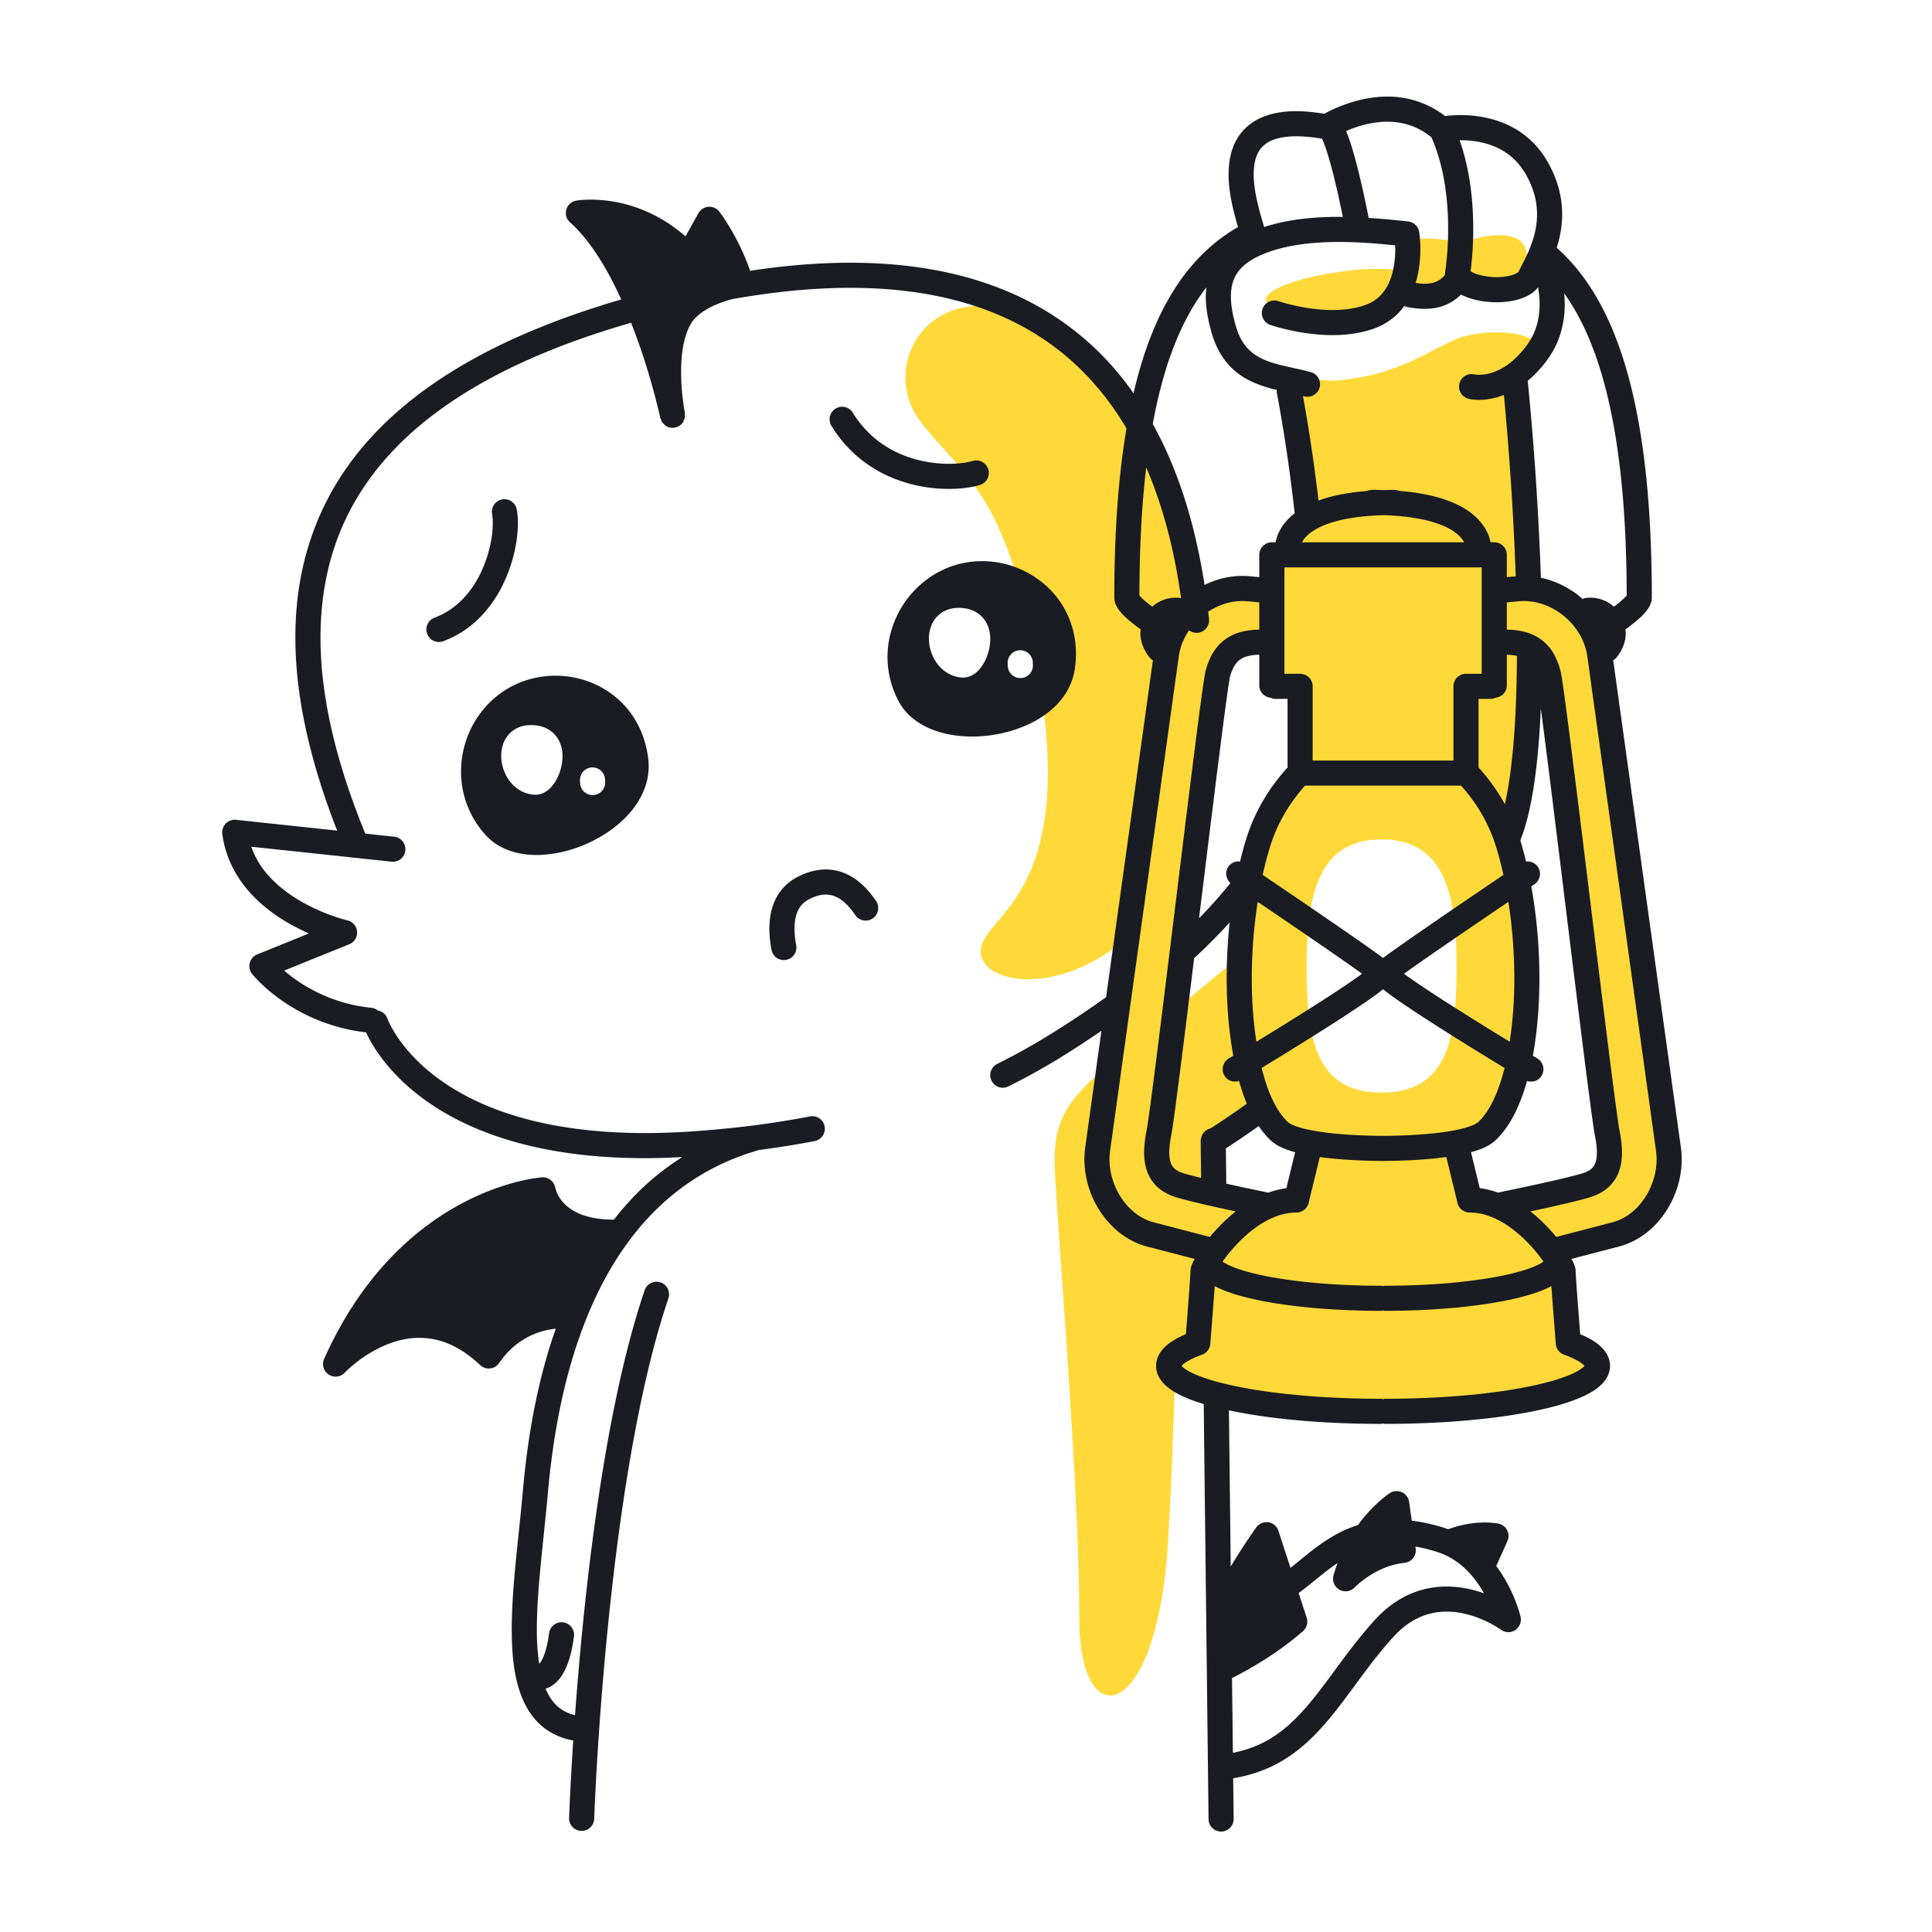 <svg xmlns="http://www.w3.org/2000/svg" width="200" height="200" fill="none"><path fill="#FFD93A" d="M142.431 146.144c12.891-.509 23.384-2.115 23.067-5.598-.085-.932-3.265-1.95-3.265-1.95l-.382-7.505s-.477-1.007-1.287-2.233c2.444-.439 5.909-1.172 7.902-2.092 3.308-1.526 3.944-4.325 4.07-8.268.128-3.944-5.723-49.23-6.614-52.284-.687-2.357-3.208-5.082-8.064-5.444-.645-9.312-1.682-21.119.516-23.263 3.268-3.185-4.24-3.73-7.463-2.459-3.222 1.273-5.851 3.69-12.338 4.326-3.081.301-7.387-1.735-6.149-.594 3.073 2.83 1.755 14.72 3.832 14.67-1.791.991-2.923 2.369-3.154 3.987l-1.653-.254-.035 3.674c-3.62-.429-6.013.106-7.685 1.81-1.44-13.921-8.182-25.959-17.765-29.994-9.668-4.07-15.264 5.26-10.515 11.196 4.749 5.935 9.328 7.632 12.381 28.155 3.053 20.522-5.767 22.727-6.276 26.12-.509 3.393 6.954 5.258 14.248-.34 0 0-.031 6.333-.828 12.309-.234.194-.464.389-.698.582-5.937 4.919-5.259 7.633-4.834 14.417.482 7.723 2.289 30.276 2.289 42.488s7.973 10.763 9.159-7.633c.424-6.564.671-14.885.742-17.494 2.087 1.993 9.921 4.101 20.799 3.671Zm14.841-36.297c1.297-6.205.964-14.965-1.614-22.417.989-3.028 2.394-8.589 2.313-15.604.254-.85.306-2.476.247-4.58.725.421 1.317.987 1.598 1.767 1.145 3.18 6.488 45.922 6.615 48.594.127 2.671 0 4.707-3.053 5.597-1.8.525-4.922 1.137-7.184 1.552a4.192 4.192 0 0 0-1.084-.28c-3.817-.382-2.672-.891-2.672-.891l-1.273-5.087s4.326-.127 6.107-8.651ZM126.996 68.25c.961-1.33 2.907-1.971 4.372-2.277l-.046 4.948 3.052.254v8.65s-5.469 6.743-5.724 17.555c-.011.48-.02.95-.028 1.418a752.097 752.097 0 0 0-7.168 5.913c1.744-14.498 4.437-34.931 5.542-36.461Zm7.124 55.209s-1.451.554-3.219 1.578l.039-.052-5.171-1.562.04-5.095 5.217-2.965c.898 1.328 2.1 2.244 3.73 2.626l-.636 5.47Zm1.145-23.457c0-7.237 1.145-13.103 7.76-13.103 6.614 0 7.76 5.866 7.76 13.103 0 7.236-.764 13.102-7.76 13.102-6.997 0-7.76-5.866-7.76-13.102Z"/><path fill="#FFD93A" d="M131.576 31.74c11.322 3.182 15.011-3.56 12.849-3.816-5.181-.609-15.901 1.909-12.849 3.817ZM151.295 29.452s1.018.508 2.926.38c1.908-.126 3.561-.508 3.816-2.67.563-4.782-6.742-2.035-6.742-2.035s-2.799-.637-4.707-.382l-1.145 5.47c2.926 1.017 5.852-.763 5.852-.763Z"/><path fill="#191C22" d="M83.734 93.101c.705-.37 1.27-.494 1.744-.495.595.004 1.098.19 1.617.556.513.364 1.008.919 1.438 1.561a1.3 1.3 0 0 0 2.16-1.448c-.553-.82-1.227-1.613-2.087-2.23-.855-.614-1.928-1.042-3.128-1.039-.951 0-1.95.264-2.956.796a5.095 5.095 0 0 0-2.282 2.38c-.445.955-.593 1.971-.593 2.955 0 .76.09 1.507.224 2.215a1.3 1.3 0 0 0 2.554-.485 9.38 9.38 0 0 1-.178-1.73c-.001-.719.115-1.36.348-1.854.239-.496.56-.869 1.14-1.182ZM52.703 88.043c.901.325 1.866.464 2.849.464 2.615-.009 5.387-.964 7.617-2.539 1.113-.791 2.09-1.746 2.809-2.861.717-1.112 1.174-2.403 1.173-3.786 0-.243-.014-.489-.042-.736-.315-2.748-1.6-4.957-3.374-6.42-1.773-1.47-4.002-2.216-6.239-2.217-1.505 0-3.022.34-4.408 1.042-3.381 1.72-5.36 5.247-5.363 8.882a9.709 9.709 0 0 0 2.568 6.593l.96-.877-.96.877c.671.736 1.51 1.254 2.41 1.578Zm8.57-8.597a1.3 1.3 0 0 1 1.362 1.235l.013.261a1.3 1.3 0 1 1-2.597.127l-.013-.261a1.3 1.3 0 0 1 1.236-1.362Zm-9.01-2.83a2.827 2.827 0 0 1 1.333-1.277 3.189 3.189 0 0 1 1.266-.276v-.003h.032l.004-.001h.062c.5 0 .976.078 1.41.253.434.173.818.447 1.105.78.582.676.756 1.487.757 2.203a5.052 5.052 0 0 1-.3 1.672 4.556 4.556 0 0 1-.784 1.409 2.65 2.65 0 0 1-.917.72c-.23.103-.506.179-.81.178l-.133-.004h-.01a3.364 3.364 0 0 1-1.5-.486 3.724 3.724 0 0 1-1.06-.989 4.385 4.385 0 0 1-.832-2.552c0-.544.106-1.102.378-1.627ZM96.228 75.408c1.342.58 2.859.837 4.405.838 2.315-.004 4.708-.573 6.694-1.711.991-.571 1.882-1.29 2.581-2.179a6.56 6.56 0 0 0 1.364-3.138c.075-.526.111-1.04.111-1.542.005-2.87-1.206-5.315-3.024-6.98a9.953 9.953 0 0 0-6.702-2.607c-.668 0-1.343.07-2.01.213-2.273.487-4.217 1.782-5.587 3.511-1.37 1.73-2.184 3.907-2.185 6.202 0 1.508.356 3.064 1.13 4.538h-.001c.701 1.342 1.888 2.277 3.224 2.855Zm9.329-8.095a1.3 1.3 0 0 1 1.357 1.24l.011.261a1.3 1.3 0 1 1-2.597.117l-.012-.26a1.3 1.3 0 0 1 1.241-1.358Zm-9.016-2.83a2.828 2.828 0 0 1 1.332-1.276 3.19 3.19 0 0 1 1.265-.277v-.003H99.173l.062-.001c.501 0 .977.078 1.411.253.434.173.818.448 1.106.78.582.677.756 1.488.757 2.204a5.076 5.076 0 0 1-.299 1.673 4.564 4.564 0 0 1-.785 1.408 2.648 2.648 0 0 1-.917.72c-.229.104-.506.179-.81.179l-.132-.005h-.01a3.364 3.364 0 0 1-1.5-.486 3.725 3.725 0 0 1-1.062-.988 4.388 4.388 0 0 1-.832-2.554c.001-.543.106-1.101.378-1.626ZM52.71 58.987c.63-1.75.901-3.451.903-4.838 0-.493-.034-.946-.11-1.364a1.3 1.3 0 1 0-2.558.46c.04.225.069.538.068.904.006 1.39-.401 3.512-1.374 5.403-.484.948-1.105 1.844-1.87 2.598a7.834 7.834 0 0 1-2.757 1.78 1.3 1.3 0 1 0 .917 2.432 10.439 10.439 0 0 0 3.667-2.361c1.492-1.475 2.484-3.269 3.115-5.014ZM98.22 50.612c1.283-.001 2.392-.159 3.264-.419a1.301 1.301 0 0 0-.748-2.49c-.552.168-1.46.311-2.517.31-1.54 0-3.41-.291-5.18-1.093a10.624 10.624 0 0 1-4.737-4.168 1.3 1.3 0 1 0-2.21 1.368 13.24 13.24 0 0 0 5.876 5.17c2.178.982 4.393 1.321 6.251 1.322Z"/><path fill="#191C22" d="M50.736 141.662a1.3 1.3 0 0 0 .936-.561c.988-1.446 2.158-2.323 3.312-2.861a7.704 7.704 0 0 1 2.551-.688 53.024 53.024 0 0 0-.568 1.687c-1.762 5.618-2.486 11.105-2.84 15.101-.428 4.836-1.15 9.941-1.153 14.353.006 2.781.275 5.303 1.215 7.387.472 1.039 1.13 1.969 2.014 2.689.86.703 1.927 1.183 3.14 1.411-.322 4.875-.43 7.997-.43 8.009a1.3 1.3 0 1 0 2.599.088c0-.002.017-.536.063-1.524.157-3.456.643-12.384 1.802-22.536 1.157-10.147 3.001-21.537 5.818-29.815a1.3 1.3 0 1 0-2.462-.836c-3.342 9.85-5.273 23.457-6.4 34.655-.34 3.397-.603 6.563-.807 9.335-.69-.172-1.232-.44-1.68-.803-.565-.46-1.018-1.107-1.37-1.948.122-.039.242-.068.366-.13.629-.312 1.192-.9 1.615-1.741.426-.845.75-1.96.958-3.509a1.3 1.3 0 1 0-2.577-.343c-.237 1.806-.659 2.704-.921 3.039-.045.058-.075.085-.107.117a24.13 24.13 0 0 1-.236-3.545c-.003-4.134.703-9.204 1.142-14.124.457-5.186 1.569-12.9 4.753-19.864 1.59-3.483 3.692-6.773 6.466-9.495 2.777-2.722 6.218-4.886 10.573-6.142.013-.004.021-.013.033-.017 1.928-.25 3.84-.551 5.756-.921a1.3 1.3 0 1 0-.492-2.552v-.001c-3.95.763-7.888 1.244-12.017 1.535a71.542 71.542 0 0 1-5.012.182c-11.563-.006-18.204-3.101-21.987-6.083-1.891-1.495-3.072-2.974-3.777-4.062a11.007 11.007 0 0 1-.726-1.289 5.8 5.8 0 0 1-.146-.333l-.028-.073-.004-.011-.002.001a1.282 1.282 0 0 0-.993-.835 1.262 1.262 0 0 0-.645-.28 16.474 16.474 0 0 1-7.774-2.865c-.5-.348-.92-.684-1.275-.99l6.737-2.727c.527-.213.854-.742.808-1.309a1.298 1.298 0 0 0-1.007-1.163l-.015-.004c-.224-.05-2.688-.675-5.126-2.165-1.22-.743-2.428-1.698-3.37-2.872a8.82 8.82 0 0 1-1.436-2.583l14.518 1.55a1.3 1.3 0 0 0 .276-2.586l-2.99-.32c-2.993-7.302-4.639-14.128-4.637-20.301.013-7.613 2.441-14.223 8.021-19.87 5.116-5.166 12.977-9.503 24.132-12.712a66.03 66.03 0 0 1 1.698 4.88c.444 1.454.776 2.702.996 3.583a53.848 53.848 0 0 1 .308 1.296l.018.086c.013.062.051.11.073.168.037.102.067.208.128.297.055.08.132.136.202.2.052.05.091.11.152.151l.005.002a1.304 1.304 0 0 0 .975.187 1.296 1.296 0 0 0 .821-.557l.004-.004c.041-.064.053-.138.083-.206.037-.085.085-.164.103-.256.022-.11.008-.224 0-.337-.003-.058.012-.113 0-.17l-.002-.015a24.205 24.205 0 0 1-.386-4.205c0-.931.066-1.909.24-2.801.172-.894.454-1.695.836-2.29.288-.452.743-.874 1.298-1.233.83-.542 1.866-.927 2.68-1.156.104-.03.192-.05.289-.075 4.414-.782 8.463-1.161 12.15-1.16 5.695 0 10.542.883 14.645 2.504 6.15 2.436 10.661 6.507 13.91 11.948.019.033.036.07.056.103-.816 4.813-1.26 10.57-1.261 17.495.013.549.209.875.381 1.152.318.473.706.838 1.138 1.214.392.336.809.648 1.216.94-.013.119-.037.234-.037.357-.004.887.336 1.813.995 2.597.087.104.195.174.303.243l-4.844 34.874a102.107 102.107 0 0 1-6.499 4.29 67.071 67.071 0 0 1-4.777 2.624 1.3 1.3 0 1 0 1.164 2.325 70.225 70.225 0 0 0 4.964-2.727c1.56-.949 3.117-1.97 4.663-3.022l-1.677 12.07.001-.004a8.778 8.778 0 0 0-.086 1.239 9.928 9.928 0 0 0 1.769 5.591c1.124 1.622 2.757 2.921 4.762 3.443l4.892 1.272c-.074.137-.16.282-.216.406-.05.11-.094.214-.134.336-.036.128-.085.245-.092.533.001.004-.006.191-.021.423-.05.841-.18 2.571-.297 4.08-.059.773-.115 1.486-.156 2.001-.692.296-1.289.621-1.794 1.009a3.769 3.769 0 0 0-.888.944c-.24.372-.407.842-.405 1.338-.001.369.091.73.239 1.039.282.584.717 1.001 1.212 1.361.874.622 2.008 1.098 3.413 1.533l.069.018.498 42.969a1.3 1.3 0 0 0 2.6-.03l-.048-4.199c2.024-.338 3.77-1.001 5.266-1.922 2.454-1.51 4.258-3.616 5.963-5.852 1.705-2.242 3.324-4.635 5.353-6.861.939-1.031 1.881-1.671 2.802-2.067a6.809 6.809 0 0 1 2.715-.547c1.504-.003 2.933.461 3.974.942a11.367 11.367 0 0 1 1.547.861l.074.052.014.01h.001a1.299 1.299 0 0 0 2.04-1.339c-.02-.078-.421-1.803-1.573-3.811a14.39 14.39 0 0 0-.946-1.437l1.16-2.584a1.302 1.302 0 0 0-.923-1.806c-.069-.014-.6-.118-1.443-.118-.94 0-2.286.154-3.781.705-.104-.037-.199-.085-.306-.12a19.02 19.02 0 0 0-3.451-.775l-.274-1.943a1.301 1.301 0 0 0-1.993-.91c-.073.048-1.111.727-2.348 2.119-.312.352-.638.751-.963 1.197-.549.177-1.079.374-1.568.61-2.24 1.079-3.89 2.623-5.368 3.784l-.041.031-1.247-3.837a1.302 1.302 0 0 0-2.289-.361c-.014.022-1.263 1.742-2.649 4.063l-.188-16.173c1.573.335 3.328.622 5.275.845 3.139.358 6.705.559 10.491.559.067 0 .125-.029.19-.038.065.01.124.038.191.038 6.155-.001 11.723-.529 15.833-1.407 2.06-.443 3.75-.963 5.032-1.607.641-.326 1.187-.681 1.635-1.145.222-.233.42-.497.568-.808.148-.309.24-.67.239-1.039a2.483 2.483 0 0 0-.405-1.338c-.364-.563-.86-.962-1.436-1.32a9.843 9.843 0 0 0-1.246-.623c-.052-.66-.129-1.645-.207-2.668-.068-.885-.135-1.79-.186-2.51-.025-.36-.046-.674-.06-.913a10.696 10.696 0 0 1-.021-.423c-.003-.196-.03-.304-.054-.402a2.773 2.773 0 0 0-.166-.454 6.445 6.445 0 0 0-.213-.421l4.883-1.27c2.005-.523 3.638-1.821 4.761-3.443 1.124-1.626 1.767-3.593 1.769-5.591 0-.412-.028-.825-.085-1.235L167 68.351c.108-.07.217-.14.304-.244.658-.785.998-1.71.994-2.597 0-.121-.025-.235-.037-.354.086-.061.171-.122.258-.186.517-.384 1.042-.801 1.487-1.244.223-.224.427-.453.609-.727.172-.277.368-.603.381-1.152-.001-10.363-.989-18.128-2.743-23.993-1.695-5.672-4.138-9.575-7.101-12.208.322-1.011.562-2.177.562-3.464.004-1.712-.436-3.63-1.595-5.58a9.123 9.123 0 0 0-4.461-3.858c-1.632-.667-3.232-.827-4.453-.828-.668 0-1.222.049-1.614.098A9.646 9.646 0 0 0 143.625 10c-1.945.002-3.658.51-4.9 1.007-.718.288-1.272.572-1.628.77-1.046-.168-2.015-.268-2.885-.268-1.186 0-2.225.153-3.133.467-1.363.462-2.421 1.342-3.044 2.443-.628 1.099-.851 2.35-.852 3.63.001 1.248.212 2.548.542 3.86.165.653.306 1.174.429 1.6-3.774 2.161-7.011 5.875-9.232 11.869-.597 1.604-1.124 3.377-1.581 5.328a31.66 31.66 0 0 0-2.555-3.191c-3.012-3.279-6.73-5.874-11.185-7.632-4.455-1.76-9.637-2.687-15.6-2.687-3.214 0-6.665.28-10.349.833-1.26-3.628-3.14-6.051-3.19-6.122a1.305 1.305 0 0 0-1.125-.5 1.305 1.305 0 0 0-1.038.663l-1.337 2.398c-1.667-1.451-3.384-2.379-4.953-2.94a14.484 14.484 0 0 0-4.858-.863c-.89 0-1.438.092-1.5.103a1.3 1.3 0 0 0-.64 2.25c1.477 1.317 2.844 3.247 4.019 5.404.455.834.882 1.702 1.28 2.58-11.28 3.283-19.458 7.747-24.959 13.292-6.064 6.101-8.787 13.529-8.774 21.7.002 6.252 1.57 12.951 4.324 19.99l-10.463-1.116a1.3 1.3 0 0 0-1.426 1.467c.306 2.276 1.279 4.17 2.523 5.67 1.87 2.253 4.319 3.672 6.292 4.56.054.024.103.043.156.066l-5.36 2.17a1.301 1.301 0 0 0-.533 2.009c.058.073 1.097 1.38 3.119 2.788a19.093 19.093 0 0 0 8.682 3.274c.522 1.141 1.985 3.77 5.286 6.379 4.27 3.381 11.578 6.649 23.6 6.643 1.23 0 2.529-.046 3.861-.117a27.21 27.21 0 0 0-4.524 3.578 29.795 29.795 0 0 0-2.564 2.903h-.023c-1.533 0-2.652-.25-3.475-.587-1.23-.51-1.834-1.208-2.184-1.779a3.375 3.375 0 0 1-.325-.708l-.05-.182-.007-.03-.003.001a1.297 1.297 0 0 0-1.365-1.094c-.128.009-3.76.259-8.391 2.742-4.63 2.478-10.237 7.228-14.178 16.062a1.301 1.301 0 0 0 2.137 1.417c.007-.009.893-.945 2.308-1.848 1.418-.91 3.34-1.763 5.42-1.758 1.905.011 3.996.657 6.289 2.818a1.3 1.3 0 0 0 1.033.35Zm84.157 27.185c.388-.342.536-.885.376-1.378l-.833-2.561c1.368-.992 2.604-2.14 3.973-3.07l.058-.038c-.153.411-.298.833-.424 1.28a1.3 1.3 0 0 0 2.193 1.248h.001c.023-.026.598-.612 1.528-1.209.931-.6 2.205-1.197 3.626-1.333.35-.033.678-.212.896-.489.218-.277.315-.637.266-.986l-.03-.215c.705.126 1.459.309 2.277.572 1.151.37 2.094.988 2.885 1.731.819.77 1.452 1.678 1.938 2.54-1.097-.388-2.408-.7-3.865-.702a9.405 9.405 0 0 0-3.74.758c-1.275.546-2.537 1.425-3.7 2.706-2.91 3.204-4.916 6.535-7.146 9.075-1.113 1.274-2.27 2.35-3.608 3.172-1.131.693-2.41 1.201-3.936 1.503l-.09-7.742c.635-.312 4.225-2.112 7.355-4.862Zm-15.452-42.31c-1.304-.337-2.45-1.213-3.279-2.408-.828-1.19-1.309-2.681-1.306-4.11 0-.296.019-.588.06-.872l.001-.005 7.113-51.21a6.317 6.317 0 0 1 1.064-2.683c.253.187.57.292.908.256a1.3 1.3 0 0 0 1.155-1.43c-.027-.252-.06-.5-.089-.75 1.065-.7 2.301-1.11 3.539-1.107.155 0 .308.006.46.018l1.294.122v2.821c-.769.012-1.467.103-2.091.298a4.708 4.708 0 0 0-2.372 1.618c-.559.722-.873 1.535-1.091 2.347a5.16 5.16 0 0 0-.084.402c-.103.579-.257 1.662-.459 3.175-.707 5.28-1.97 15.643-3.125 25.03-.578 4.694-1.128 9.142-1.567 12.581-.22 1.72-.411 3.188-.564 4.306-.152 1.111-.272 1.901-.325 2.161a11.277 11.277 0 0 0-.244 2.194c-.002 1.125.248 2.16.849 2.99.598.833 1.484 1.359 2.445 1.655.572.178 1.392.386 2.337.61 1.22.29 2.634.601 3.848.861a17.87 17.87 0 0 0-2.67 2.64l-5.807-1.51Zm33.945-67.8v11.011h-1.626c-.343 0-.677.139-.919.381a1.31 1.31 0 0 0-.381.92v7.68h-14.573v-7.68a1.31 1.31 0 0 0-.381-.92 1.308 1.308 0 0 0-.919-.38h-1.626V58.736h20.425Zm-18.605-2.6c.229-.428.707-1.021 1.923-1.602 1.246-.589 3.3-1.11 6.511-1.206 4.35.14 6.522 1.071 7.521 1.864.45.355.685.678.827.944h-16.782Zm21.205 14.822v-3.18c.418.01.759.055 1.047.121-.018 3.366-.135 6.649-.403 9.577-.196 2.156-.477 4.118-.845 5.776a20.02 20.02 0 0 0-2.644-3.712l-.081-.09v-7.103h1.245c.191 0 .37-.046.533-.12.642-.079 1.148-.606 1.148-1.27Zm3.159 38.613-.465-.28c.456-2.473.676-5.195.681-8.005a54.476 54.476 0 0 0-.84-9.529l.325-.22a1.3 1.3 0 0 0 .353-1.803 1.288 1.288 0 0 0-1.224-.55 38.862 38.862 0 0 0-.593-2.196c.134-.338.26-.673.365-1 .723-2.258 1.18-5.091 1.472-8.275.128-1.397.217-2.868.284-4.374.244 1.824.558 4.276.911 7.093.836 6.669 1.896 15.382 2.803 22.707.453 3.663.868 6.979 1.198 9.522.165 1.272.309 2.35.426 3.185.118.84.205 1.414.273 1.76.133.667.193 1.23.193 1.684-.003.771-.159 1.193-.356 1.468-.2.273-.505.501-1.112.695-.445.14-1.247.346-2.162.563a207.05 207.05 0 0 1-4.344.966c-1.31.278-2.268.474-2.27.474a8.919 8.919 0 0 0-1.881-.46l-.905-3.721a9.4 9.4 0 0 0 1.253-.426c.464-.204.897-.446 1.282-.803.854-.803 1.539-1.825 2.11-3.001.456-.949.837-2.01 1.159-3.147.563.183 1.193-.014 1.511-.544a1.3 1.3 0 0 0-.447-1.783Zm-28.556 22.433c-1.553-.33-2.785-.73-3.524-1.107a3.547 3.547 0 0 1-.499-.298 15.997 15.997 0 0 1 2.592-2.87c.736-.632 1.555-1.194 2.409-1.587.855-.394 1.736-.622 2.638-.622.601 0 1.121-.409 1.263-.992l1.146-4.707c.003-.015-.001-.03.001-.045 2.322.318 4.781.386 6.087.4l.009.002c.005 0 .137.002.37.002h.186c.232 0 .365-.002.37-.002l.008-.002a55.668 55.668 0 0 0 4.955-.263c.379-.039.755-.095 1.132-.147.004.019-.002.037.002.055l1.145 4.706c.142.584.662.993 1.263.993 1.096 0 2.169.338 3.19.902 1.528.839 2.897 2.189 3.847 3.376.225.28.423.548.599.799-.068.05-.136.101-.236.159-.471.279-1.268.599-2.291.883-3.083.867-8.177 1.461-13.886 1.458-.068 0-.127.028-.192.038-.064-.01-.123-.038-.19-.038-4.87.001-9.281-.426-12.394-1.093Zm-6.252-10.069a32.21 32.21 0 0 1-1.829-.482c-.608-.194-.912-.423-1.112-.695-.198-.275-.354-.698-.357-1.468 0-.455.059-1.017.194-1.683.049-.251.106-.607.179-1.105.403-2.745 1.261-9.638 2.206-17.313a60.817 60.817 0 0 0 3.675-3.694 55.925 55.925 0 0 0-.308 5.791c.001 2.807.231 5.529.687 8.002l-.47.283a1.3 1.3 0 0 0-.447 1.783c.317.529.945.726 1.508.545.234.831.502 1.62.81 2.354-1.25.9-2.507 1.753-3.763 2.559a1.266 1.266 0 0 0-.976 1.044c-.011.04-.016.079-.023.12-.002.033-.018.061-.018.094l.044 3.865Zm5.963-5.367c.37.548.777 1.046 1.236 1.477.385.358.817.6 1.281.804.391.169.813.308 1.254.429l-.906 3.72a8.85 8.85 0 0 0-1.866.464c-.005-.001-.009-.005-.014-.006a282.622 282.622 0 0 1-4.341-.923l-.042-3.656a85.942 85.942 0 0 0 3.398-2.309Zm19.902-12.516c-1.619-1.032-3.146-2.034-4.246-2.81a29.872 29.872 0 0 1-.613-.442c.627-.452 1.469-1.045 2.426-1.71a827.939 827.939 0 0 1 7.175-4.913l1.205-.817c.4 2.58.613 5.29.612 7.926a43.535 43.535 0 0 1-.478 6.55 393.517 393.517 0 0 1-6.081-3.784Zm5.551 6.506c-.32 1.274-.715 2.412-1.171 3.353-.468.969-1 1.726-1.548 2.238-.064.063-.254.193-.542.316-.504.222-1.285.432-2.164.588-2.547.46-5.888.525-7.102.527-.85 0-3.044-.028-5.211-.253-1.096-.113-2.186-.279-3.057-.501a7.27 7.27 0 0 1-1.102-.361c-.288-.123-.478-.253-.542-.316-.548-.512-1.081-1.27-1.549-2.238-.456-.939-.843-2.087-1.163-3.358a440.684 440.684 0 0 0 5.522-3.412c1.899-1.194 3.799-2.417 5.244-3.412a30.703 30.703 0 0 0 1.793-1.308l.016-.013c.348.282.759.591 1.264.948 2.067 1.458 5.392 3.556 8.22 5.306 1.163.719 2.227 1.37 3.092 1.896ZM150.2 94.262a506.709 506.709 0 0 0-5.063 3.496c-.708.498-1.312.928-1.764 1.261l-.2.15a126.552 126.552 0 0 0-3.219-2.287c-2.979-2.069-6.976-4.78-9.24-6.312.227-1.03.485-2.027.778-2.966.725-2.323 1.971-4.457 3.612-6.281.012 0 .022.007.034.007h16.028c.025 0 .046-.013.071-.015 1.644 1.826 2.893 3.962 3.618 6.29.293.938.55 1.934.778 2.966a1299.22 1299.22 0 0 0-5.433 3.691Zm-12.848 3.98c1.286.888 2.458 1.704 3.324 2.324l.327.235a63.264 63.264 0 0 1-2.673 1.838c-2.219 1.461-5.006 3.197-7.233 4.565l-1.038.636a43.742 43.742 0 0 1-.474-6.553 52.202 52.202 0 0 1 .612-7.926c1.998 1.352 4.769 3.235 7.155 4.882Zm-4.065-25.894v7.104l-.081.09c-1.896 2.096-3.349 4.57-4.196 7.288-.236.758-.444 1.55-.638 2.354a1.288 1.288 0 0 0-1.224.55c-.365.543-.247 1.247.223 1.673a50.06 50.06 0 0 1-3.245 3.653c.16-1.307.321-2.62.482-3.92.645-5.25 1.272-10.326 1.767-14.198.247-1.936.461-3.572.628-4.773.083-.6.155-1.092.211-1.454a21 21 0 0 1 .073-.437l.024-.128.008-.034.001-.007a4.9 4.9 0 0 1 .39-1.043c.232-.426.477-.693.869-.913.37-.202.932-.358 1.782-.377v3.183c0 .664.506 1.19 1.149 1.269.164.074.342.12.533.12h1.244Zm30.497 68.82c.128.098.198.173.242.228a1.661 1.661 0 0 1-.318.283c-.475.35-1.406.781-2.652 1.159-1.872.576-4.458 1.074-7.486 1.419-3.03.346-6.509.544-10.206.544-.067 0-.126.029-.191.039-.064-.01-.123-.039-.19-.039-6 .001-11.436-.524-15.29-1.349-1.923-.409-3.455-.903-4.401-1.385-.473-.237-.791-.473-.93-.622l-.038-.049.051-.064c.243-.264.98-.711 2.065-1.097a1.3 1.3 0 0 0 .851-1.118c0-.001.136-1.696.271-3.473.068-.88.135-1.779.186-2.505.614.329 1.326.604 2.153.86 1.733.531 3.949.948 6.515 1.242 2.566.292 5.477.457 8.567.457.067 0 .125-.029.19-.039.065.01.124.039.191.039 5.024-.001 9.568-.432 12.938-1.151 1.69-.363 3.08-.789 4.154-1.329.051-.026.093-.057.143-.083.154 2.194.456 5.977.457 5.982.04.508.372.943.851 1.118.881.318 1.535.662 1.877.933Zm7.646-22.026c.04.289.06.582.06.877.003 1.429-.478 2.92-1.306 4.11-.828 1.195-1.974 2.071-3.279 2.408l-5.807 1.51a17.784 17.784 0 0 0-2.666-2.64l.856-.185c.991-.216 2.047-.452 2.989-.676.945-.224 1.765-.432 2.338-.611.959-.295 1.845-.821 2.444-1.654.601-.83.851-1.865.848-2.99 0-.677-.086-1.401-.243-2.193-.03-.148-.087-.497-.157-.972-.529-3.606-1.897-14.81-3.187-25.304a3360.64 3360.64 0 0 0-1.769-14.21 480.042 480.042 0 0 0-.632-4.8 81.638 81.638 0 0 0-.218-1.5c-.03-.193-.057-.357-.082-.496a4.514 4.514 0 0 0-.08-.374 7.419 7.419 0 0 0-.607-1.598 4.718 4.718 0 0 0-1.917-1.972c-.838-.458-1.85-.677-3.029-.695v-2.82l1.306-.122-.012.001c.15-.012.303-.018.459-.018 1.546-.003 3.095.628 4.305 1.679 1.211 1.048 2.058 2.491 2.273 4.037l7.113 51.208Zm-11.277-81.864c1.394-1.883 1.831-3.97 1.827-5.775-.001-.39-.021-.768-.055-1.132 1.484 2.062 2.789 4.734 3.837 8.228 1.64 5.476 2.621 12.948 2.633 23.035-.11.144-.372.408-.695.676-.193.163-.416.33-.635.493a3.629 3.629 0 0 0-2.406-.932c-.2 0-.404.016-.608.05-.082.015-.148.059-.223.087-.028-.025-.053-.052-.081-.076a9.492 9.492 0 0 0-4.234-2.123 325.79 325.79 0 0 0-1.361-20.386 12.208 12.208 0 0 0 2.001-2.145Zm-8.948-22.762c.989-.001 2.265.139 3.467.633 1.205.5 2.337 1.315 3.21 2.778.926 1.57 1.229 2.973 1.232 4.255 0 1.28-.318 2.447-.719 3.452-.402 1.01-.871 1.815-1.193 2.486.004.015-.206.213-.64.346-.423.139-1.017.225-1.633.223a6.682 6.682 0 0 1-1.889-.262 3.267 3.267 0 0 1-.802-.351 35.2 35.2 0 0 0 .271-4.421c-.003-2.635-.285-5.958-1.413-9.137l.109-.002Zm-11.414-1.135c1.024-.403 2.4-.783 3.834-.78 1.509.007 3.055.395 4.552 1.607 1.362 3.043 1.737 6.646 1.732 9.447a33.97 33.97 0 0 1-.166 3.36 26.23 26.23 0 0 1-.112.956l-.037.247-.009.059-.002.014c-.01.056.007.11.005.165a2.712 2.712 0 0 1-.25.263c-.282.255-.651.49-1.152.59a3.767 3.767 0 0 1-.706.062c-.289 0-.611-.035-.94-.086.03-.1.07-.2.096-.298.319-1.175.398-2.297.399-3.18 0-1.038-.113-1.744-.121-1.794a1.302 1.302 0 0 0-1.136-1.085 82.23 82.23 0 0 0-4.095-.369c-.148-.756-.436-2.181-.801-3.746a56.544 56.544 0 0 0-.892-3.414 20.746 20.746 0 0 0-.499-1.479c-.048-.125-.099-.236-.148-.353.141-.061.288-.124.448-.186Zm-9.779 2.972c.235-.71.58-1.19 1.188-1.578.61-.383 1.564-.666 3.012-.666.75 0 1.634.081 2.643.252.065.135.137.302.211.495.494 1.273 1.057 3.504 1.471 5.364.192.86.354 1.64.475 2.238-.133-.001-.266-.008-.4-.008-2.58 0-5.155.242-7.518.977-.079.025-.146.056-.223.081a35.308 35.308 0 0 1-.625-2.235c-.295-1.167-.464-2.275-.463-3.224-.001-.651.079-1.224.229-1.696ZM127.66 29.11c.235-.679.619-1.235 1.281-1.771.661-.532 1.618-1.023 2.926-1.43 1.999-.624 4.33-.86 6.745-.86 1.927 0 3.902.151 5.813.35.005.13.01.26.01.409.003.96-.13 2.256-.599 3.343a4.617 4.617 0 0 1-.948 1.45c-.407.411-.911.75-1.599.99-1.032.359-2.2.501-3.345.5-1.462.001-2.881-.229-3.92-.46a19.429 19.429 0 0 1-1.565-.42l-.08-.025-.019-.007a1.3 1.3 0 1 0-.856 2.455c.076.022 2.988 1.051 6.44 1.057 1.354 0 2.799-.16 4.196-.643a6.687 6.687 0 0 0 2.599-1.62c.237-.24.444-.494.635-.754.062.024.114.065.181.08a9.15 9.15 0 0 0 1.925.217c.41 0 .813-.033 1.207-.11h.004a4.99 4.99 0 0 0 2.549-1.37c.334.17.684.312 1.044.424a9.257 9.257 0 0 0 2.645.374c.899-.002 1.781-.118 2.584-.4a4.346 4.346 0 0 0 1.141-.59c.204-.152.392-.343.563-.557.099.547.166 1.143.164 1.76-.004 1.41-.324 2.881-1.319 4.23-1.051 1.417-2.069 2.161-2.924 2.574-.855.41-1.565.49-2.013.49-.182 0-.319-.013-.4-.025l-.079-.012-.004-.001-.001.003a1.296 1.296 0 0 0-1.561.94 1.3 1.3 0 0 0 .937 1.58c.085.022.483.115 1.108.115.645.001 1.546-.12 2.558-.51.278 2.918.939 10.465 1.222 18.774l-.919.086v-2.309a1.31 1.31 0 0 0-.374-.91c-.003-.002-.004-.006-.007-.01l-.003-.001a1.304 1.304 0 0 0-.916-.38h-.384a4.295 4.295 0 0 0-.261-.847c-.425-1.021-1.421-2.237-3.291-3.106-1.417-.664-3.326-1.165-5.945-1.37a1.295 1.295 0 0 0-.508-.104c-.338 0-.64.016-.96.025a38.55 38.55 0 0 0-1.287-.025c-.189 0-.366.044-.528.117-2.087.167-3.74.513-5.031.99a173.246 173.246 0 0 0-1.607-10.818l.139.035a1.3 1.3 0 0 0 .685-2.508c-1.839-.492-3.606-.722-4.925-1.328-.663-.3-1.212-.668-1.684-1.197-.47-.53-.878-1.24-1.181-2.295-.332-1.163-.496-2.172-.495-3.013 0-.609.083-1.128.237-1.582Zm-6.302 7.175c1.019-2.723 2.21-4.852 3.533-6.539-.035.313-.07.625-.068.946.001 1.17.218 2.403.595 3.726.387 1.364.982 2.46 1.737 3.309 1.135 1.28 2.568 1.936 3.939 2.35.36.11.719.204 1.074.29 0 .087-.018.172 0 .262h-.001l.049.249c.217 1.133 1.117 6.016 1.808 12.257l-.017.012c-.884.69-1.416 1.466-1.702 2.142a4.287 4.287 0 0 0-.26.848h-.384a1.302 1.302 0 0 0-.904.37c-.004.005-.011.006-.015.01-.006.007-.009.016-.015.023a1.284 1.284 0 0 0-.366.897v2.31l-1.064-.1-.013-.002a8.17 8.17 0 0 0-.677-.027 8.916 8.916 0 0 0-3.913.93c-.965-6.238-2.697-11.869-5.361-16.665.54-2.932 1.224-5.449 2.025-7.598Zm-2.701 12.106c1.725 3.988 2.908 8.535 3.608 13.528a3.65 3.65 0 0 0-.578-.048 3.625 3.625 0 0 0-2.409.936l-.075-.055c-.424-.32-.827-.659-1.075-.917a2.167 2.167 0 0 1-.176-.202c.006-5.04.253-9.43.705-13.242Z"/></svg>